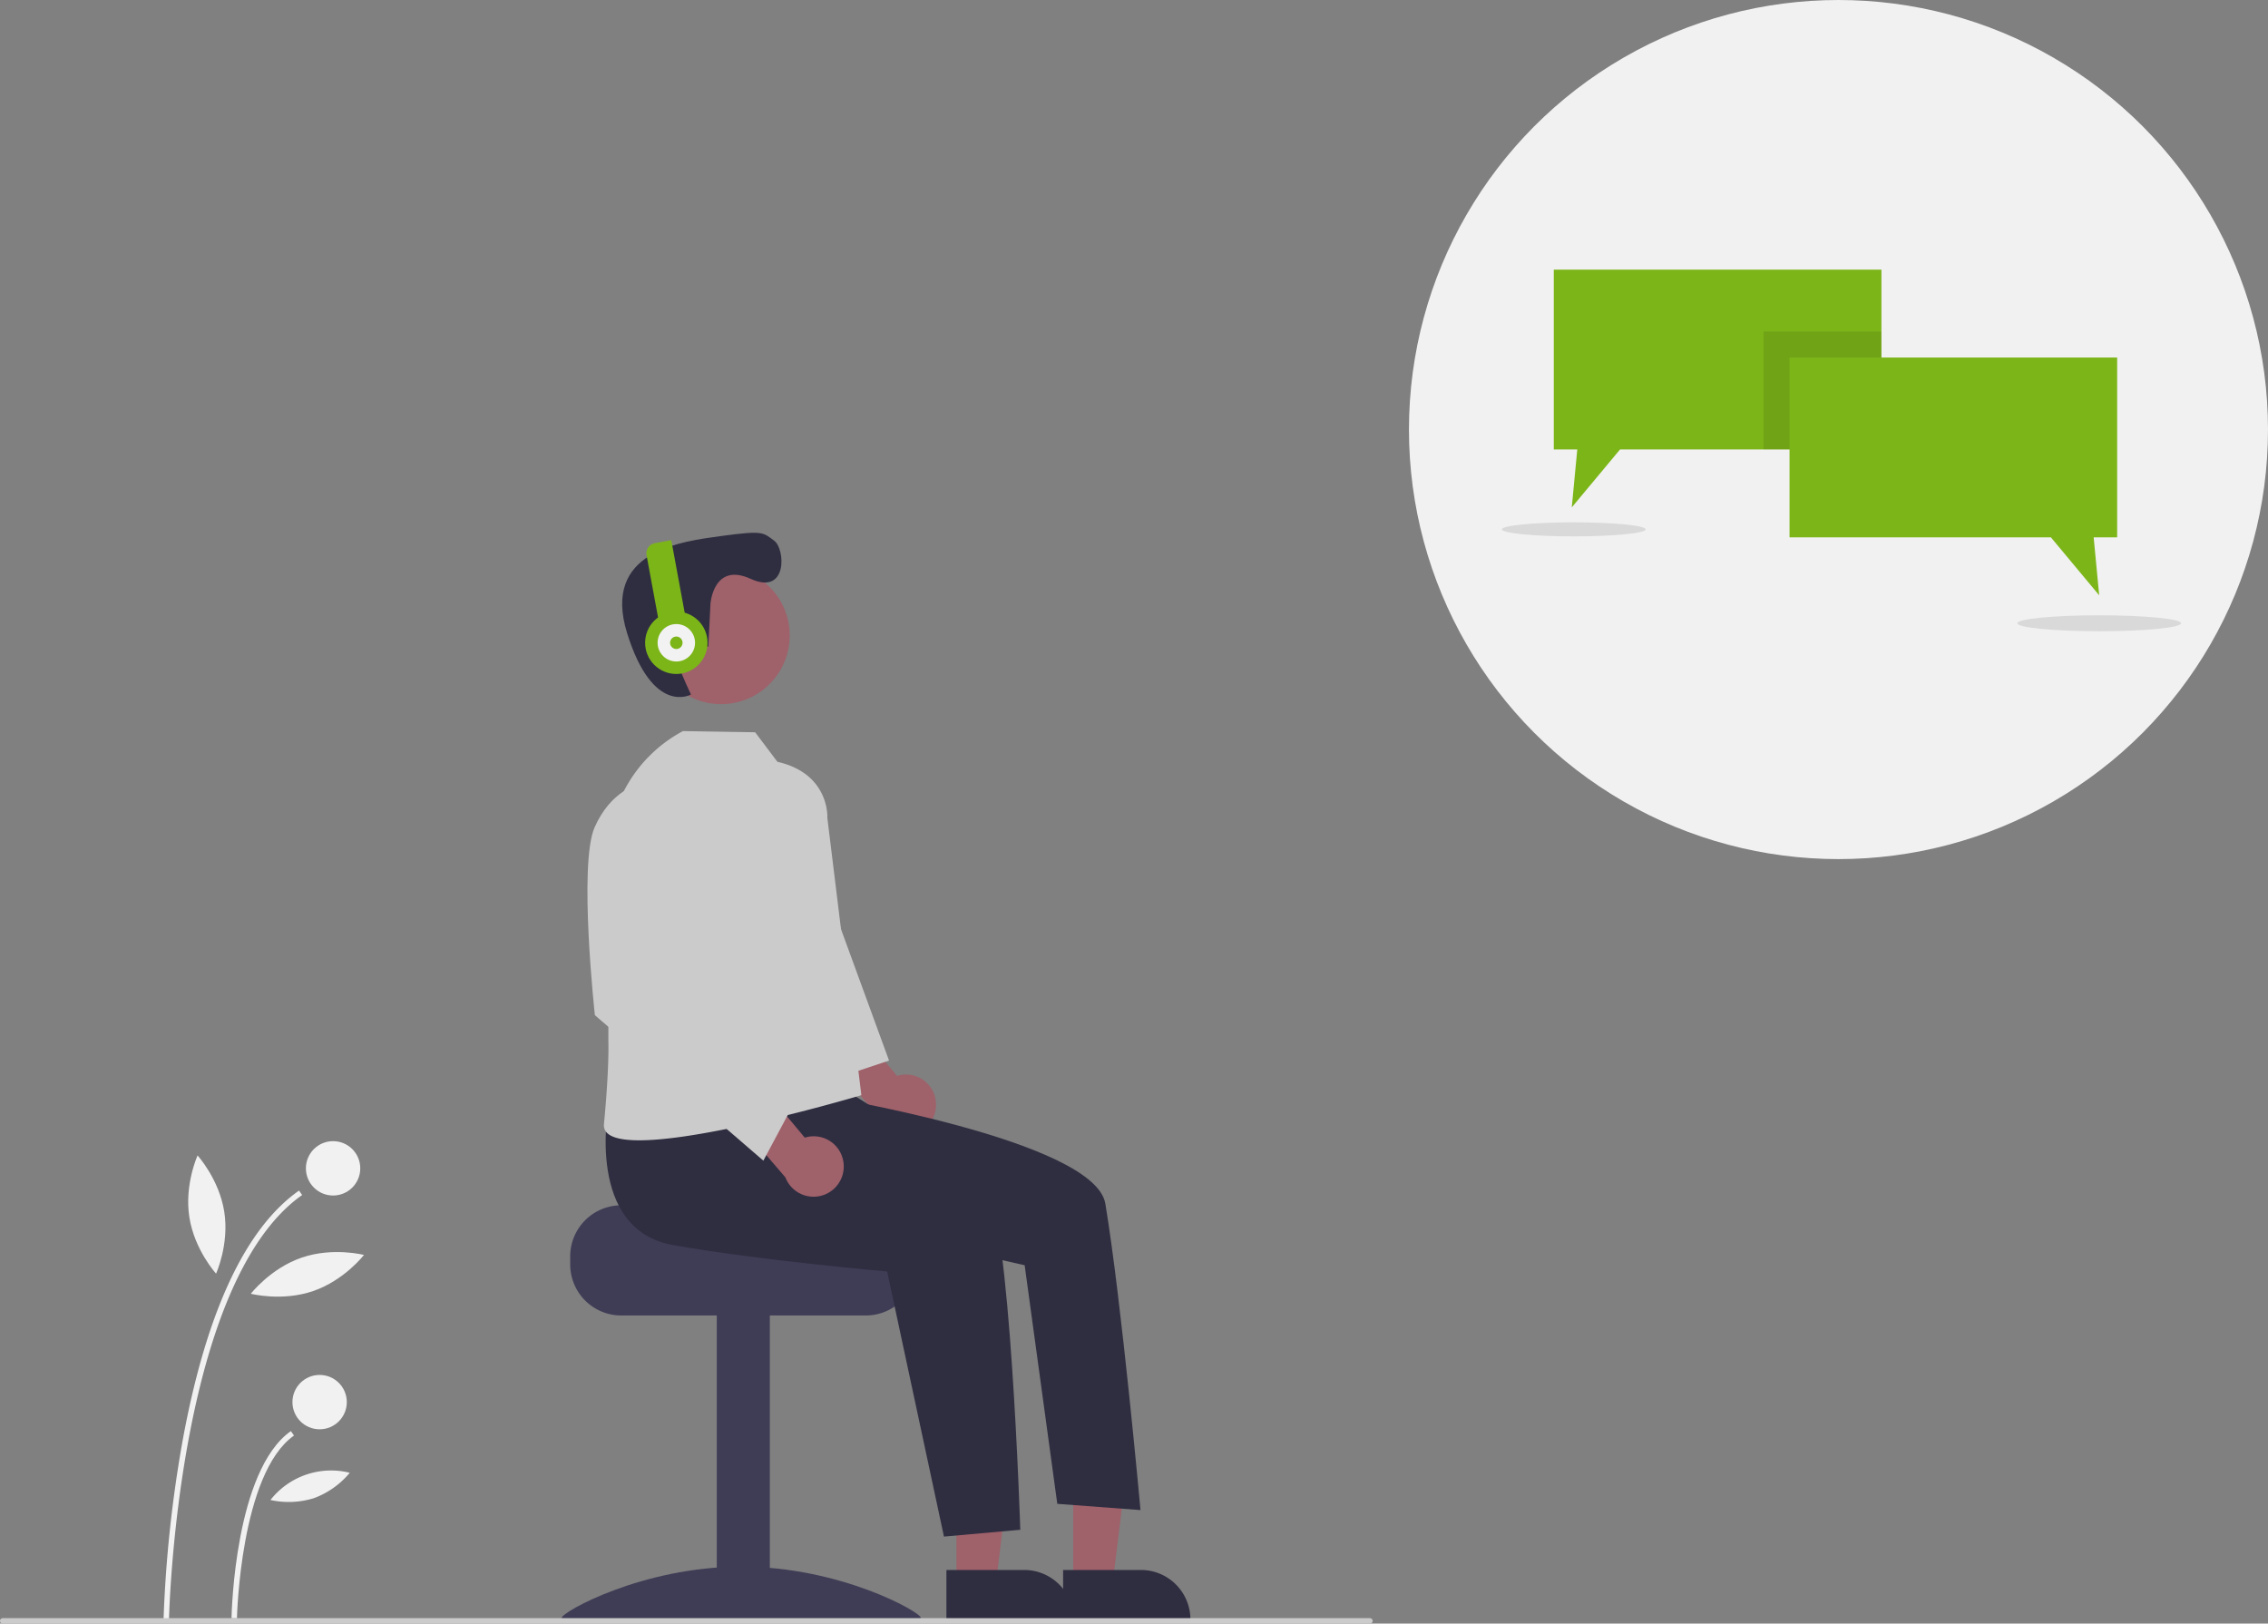 <svg xmlns="http://www.w3.org/2000/svg" data-name="Layer 1" width="834.398" height="597.283" viewBox="0 0 834.398 597.283" xmlns:xlink="http://www.w3.org/1999/xlink"><rect x="0" y="0" width="834.398" height="597.283" fill="#808080" stroke="none"/><path d="M244.973,747.179l-2-.039a463.833,463.833,0,0,1,7.1-66.287c8.648-46.881,23.029-77.67,42.743-91.512l1.148,1.637C247.912,623.312,244.996,745.943,244.973,747.179Z" transform="translate(-182.801 -151.359)" fill="#f1f1f1"/><path d="M269.973,746.7l-2-.039c.043-2.215,1.293-54.414,21.843-68.842l1.148,1.637C271.243,693.302,269.983,746.168,269.973,746.7Z" transform="translate(-182.801 -151.359)" fill="#f1f1f1"/><circle cx="122.541" cy="429.801" r="10" fill="#f1f1f1"/><circle cx="117.589" cy="515.801" r="10" fill="#f1f1f1"/><path d="M265.312,597.154c1.879,12.004-3.019,22.741-3.019,22.741s-7.945-8.726-9.825-20.73,3.019-22.741,3.019-22.741S263.432,585.15,265.312,597.154Z" transform="translate(-182.801 -151.359)" fill="#f1f1f1"/><path d="M297.999,626.308c-11.493,3.942-22.919.99-22.919.99s7.208-9.344,18.701-13.286,22.919-.99,22.919-.99S309.492,622.365,297.999,626.308Z" transform="translate(-182.801 -151.359)" fill="#f1f1f1"/><path d="M298.368,702.469a31.135,31.135,0,0,1-16.064.694,28.374,28.374,0,0,1,29.172-10.006A31.134,31.134,0,0,1,298.368,702.469Z" transform="translate(-182.801 -151.359)" fill="#f1f1f1"/><circle cx="676.376" cy="158.022" r="158.022" fill="#f1f1f1"/><polygon points="692.179 99.191 692.179 165.34 596.02 165.34 578.256 186.654 580.284 165.34 571.641 165.34 571.641 99.191 692.179 99.191" fill="#7cb518"/><rect x="648.814" y="121.975" width="43.364" height="43.364" opacity="0.1" style="isolation:isolate"/><polygon points="658.369 131.53 778.907 131.53 778.907 197.679 770.262 197.679 772.292 218.994 754.53 197.679 658.369 197.679 658.369 131.53" fill="#7cb518"/><ellipse cx="578.991" cy="194.739" rx="26.459" ry="2.581" opacity="0.1" style="isolation:isolate"/><ellipse cx="772.292" cy="229.283" rx="30.134" ry="2.94" opacity="0.1" style="isolation:isolate"/><path d="M411.345,594.755h48.356c0,2.072,52.86,3.754,52.86,3.754a19.31,19.31,0,0,1,3.168,3.003,18.633,18.633,0,0,1,4.355,12.011v3.003a18.775,18.775,0,0,1-18.768,18.768H411.345a18.784,18.784,0,0,1-18.768-18.768v-3.003A18.794,18.794,0,0,1,411.345,594.755Z" transform="translate(-182.801 -151.359)" fill="#3f3d56"/><rect x="263.708" y="483.189" width="19.518" height="112.662" fill="#3f3d56"/><path d="M521.58,746.524c0,2.109-29.577.816-66.063.816S389.455,748.633,389.455,746.524s29.577-18.833,66.063-18.833S521.58,744.415,521.58,746.524Z" transform="translate(-182.801 -151.359)" fill="#3f3d56"/><polygon points="351.891 582.293 366.417 582.292 373.328 526.261 351.888 526.262 351.891 582.293" fill="#9f616a"/><path d="M530.986,728.908l28.608-.001h.001a18.232,18.232,0,0,1,18.231,18.231v.592l-46.839.002Z" transform="translate(-182.801 -151.359)" fill="#2f2e41"/><polygon points="394.825 582.293 409.352 582.292 416.262 526.261 394.823 526.262 394.825 582.293" fill="#9f616a"/><path d="M573.92,728.908l28.608-.001h.001a18.232,18.232,0,0,1,18.231,18.231v.592l-46.839.002Z" transform="translate(-182.801 -151.359)" fill="#2f2e41"/><path d="M527.067,556.319a11.045,11.045,0,0,0-14.243-9.163l-16.167-19.381L482.483,534.728l23.216,27.049a11.104,11.104,0,0,0,21.368-5.457Z" transform="translate(-182.801 -151.359)" fill="#9f616a"/><polygon points="289.9 290.006 299.382 293.899 301.678 320.687 327.078 390.153 305.505 397.333 281.538 350.736 289.9 290.006" fill="#cbcbcb"/><circle cx="265.275" cy="233.781" r="25.257" fill="#9f616a"/><path d="M444.19,373.386s1.108-15.344,14.782-9.088,12.782-10.988,8.65-14.036-4.001-3.801-19.114-1.763-44.454,5.493-34.967,35.881S437,406.859,437,406.859s-12.921-27.251-5.28-22.042l7.641,5.21,4.032-.854Z" transform="translate(-182.801 -151.359)" fill="#2f2e41"/><path d="M425.821,383.479l-5.147-27.863a3.811,3.811,0,0,1,3.056-4.44l6.037-1.115,5.84,31.611Z" transform="translate(-182.801 -151.359)" fill="#7cb518"/><circle cx="248.819" cy="236.459" r="11.481" fill="#7cb518"/><circle cx="248.819" cy="236.459" r="6.888" fill="#f2f2f2"/><circle cx="248.819" cy="236.459" r="2.296" fill="#7cb518"/><path d="M406.622,558.874s-8.475,44.813,23.77,50.519,78.791,9.717,78.791,9.717l20.902,97.522,28.082-2.507s-3.735-117.395-12.919-126.579-52.854-36.062-52.854-36.062Z" transform="translate(-182.801 -151.359)" fill="#2f2e41"/><path d="M469.598,540.092l14.102,14.147s101.827,16.402,105.755,39.92c5.931,35.508,12.936,112.721,12.936,112.721L571.776,704.585l-12.005-87.771L510.787,605.672l-55.73-30.372Z" transform="translate(-182.801 -151.359)" fill="#2f2e41"/><path d="M468.814,431.606l-8.191-10.861-26.564-.435,0,0a51.75,51.75,0,0,0-27.436,45.682v68.721S407,543.859,405,564.859c-1.726,18.12,94.701-10.619,94.701-10.619L487.183,452.258S488.189,436.013,468.814,431.606Z" transform="translate(-182.801 -151.359)" fill="#cbcbcb"/><path d="M493.121,579.034a11.045,11.045,0,0,0-14.243-9.163L462.711,550.491l-14.174,6.952,23.216,27.049a11.104,11.104,0,0,0,21.368-5.457Z" transform="translate(-182.801 -151.359)" fill="#9f616a"/><path d="M426.042,442.716l-8.419-2.802s-10.092,2.221-16.073,15.814.106,69.083.106,69.083l61.985,53.522L475.378,556.374,441,509.859S455.749,459.738,426.042,442.716Z" transform="translate(-182.801 -151.359)" fill="#cbcbcb"/><path d="M686.801,748.641h-503a1,1,0,0,1,0-2h503a1,1,0,0,1,0,2Z" transform="translate(-182.801 -151.359)" fill="#cbcbcb"/></svg>